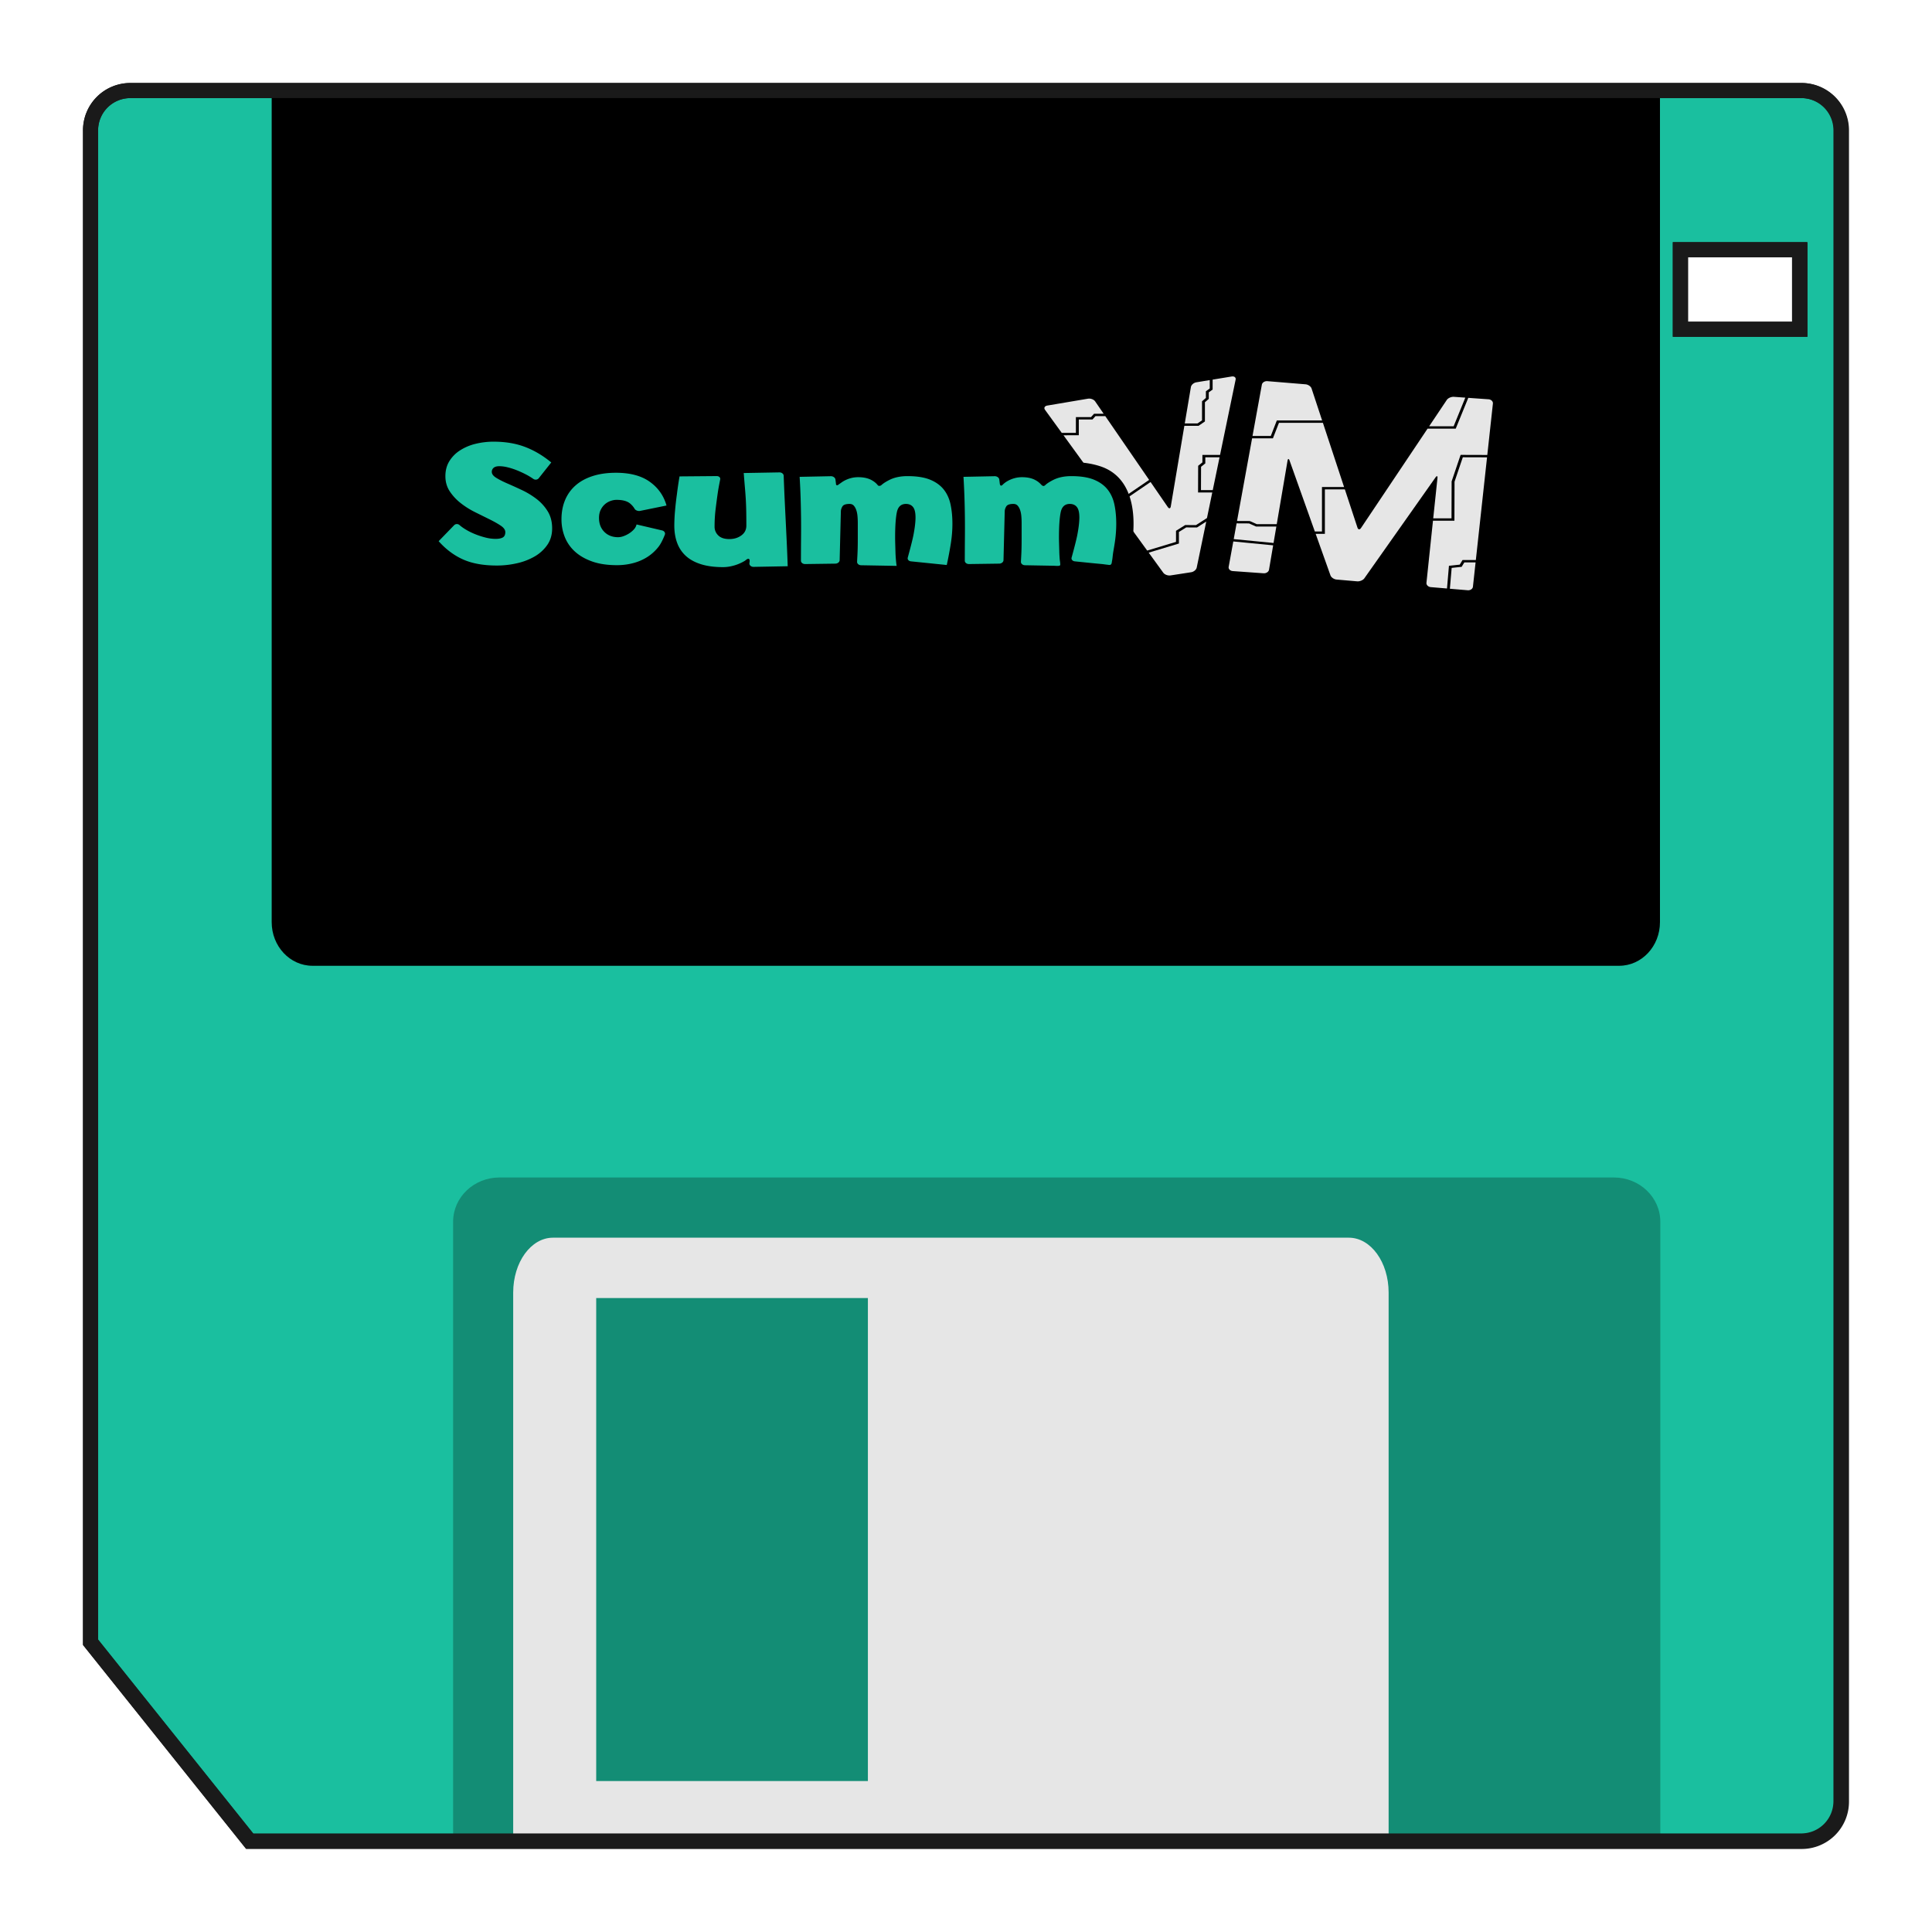 <svg xmlns="http://www.w3.org/2000/svg" xml:space="preserve" width="256" height="256" viewBox="0 0 341.333 341.333"><path d="M318.01 58.181h-21.09v-14.06h21.09zM318.304 16H23.03A7.024 7.024 0 0 0 16 23.03v267.151l28.121 35.152h274.182a7.024 7.024 0 0 0 7.03-7.03V23.03a7.024 7.024 0 0 0-7.03-7.031" style="fill:#1abf9f;fill-opacity:1;fill-rule:nonzero;stroke:#1a1a1a;stroke-width:2.667;stroke-miterlimit:4;stroke-dasharray:none"/><g style="fill:#138d75;fill-opacity:1"><path d="M0 0h-159.999v82.133c0 3.245 2.75 5.867 6.153 5.867H-6.154C-2.751 88 0 85.378 0 82.133Z" style="fill:#138d75;fill-opacity:1;fill-rule:nonzero;stroke:none" transform="matrix(1.333 0 0 -1.333 293.332 325.333)"/></g><path d="M0 0h184v-109.884c0-3.198-2.419-5.783-5.412-5.783H5.412c-2.993 0-5.412 2.585-5.412 5.783z" style="fill:#000;fill-opacity:1;fill-rule:nonzero;stroke:none" transform="matrix(1.333 0 0 -1.333 48 16.444)"/><path d="M153.333 314.667h-48v-85.334h48zm84.97-96H97.697c-3.888 0-7.03 4.334-7.03 9.697v96.97h154.666v-96.97c0-5.363-3.142-9.697-7.03-9.697" style="fill:#e6e6e6;fill-opacity:1;fill-rule:nonzero;stroke:none;stroke-width:1.333"/><path d="m0 0-4.399-24.143a.61.61 0 0 1 .173-.54.92.92 0 0 1 .603-.264l4.075-.29c.486-.035.936.258 1.003.653l2.38 14 5.263-14.775c.128-.358.583-.669 1.036-.708l2.718-.237c.45-.039.981.182 1.207.502l9.171 13.003-1.418-13.472q-.004-.032-.003-.063c0-.375.351-.7.815-.739l4.884-.413a1.02 1.02 0 0 1 .656.161.69.69 0 0 1 .32.496l2.648 24.275a.64.64 0 0 1-.207.535.97.97 0 0 1-.609.26l-4.584.325c-.452.033-.976-.197-1.194-.522L13.175-18.923l-.002-.002v.001L7.092-.485c-.119.362-.57.675-1.027.712L1.012.643C.526.683.072.395 0 0" style="fill:#e6e6e6;fill-opacity:1;fill-rule:nonzero;stroke:none" transform="matrix(1.333 0 0 -1.333 222.59 67.916)"/><path d="m0 0-3.392.011-.146.001-.04-.116-1.143-3.378-.007-.02v-.021l-.016-4.876h-2.423l.563 5.347c.03.287-.089.318-.265.069l-9.427-13.367c-.176-.249-.607-.428-.957-.398l-2.719.236c-.35.031-.718.282-.816.559l-1.958 5.496h1.219v5.896h2.648l1.671-5.068c.092-.278.306-.299.475-.046l8.816 13.163h3.733l.044.108 1.62 3.974 2.681-.19c.352-.025.613-.281.582-.568Zm-1.518-13.921h-1.763l-.053-.087-.318-.528-1.276-.137-.156-.017-.011-.128-.247-2.88-2.141.181c-.35.029-.613.289-.582.576l.865 8.228h2.841v.157l.016 5.011 1.097 3.241 3.212-.01zm-1.081-4.009-2.361.199.237 2.763 1.223.131.102.011.045.076.311.515h1.49l-.352-3.227c-.031-.287-.344-.498-.695-.468M-26.207-.74c-.099.276-.219.269-.268-.016l-1.431-8.417h-2.64l-.887.394-.043.019-.048.001-1.647.008 1.997 10.958h2.761l.043.109.757 1.946h5.824l2.806-8.509h-2.929v-5.895h-.946zm-3.451-14.941-4.076.291c-.351.025-.596.278-.544.564l.613 3.363 5.283-.514-.55-3.231c-.048-.285-.375-.498-.726-.473m-1.917 6.607.888-.395.043-.019h2.685l-.37-2.177-5.279.513.38 2.087zm2.428 18.856 5.054-.416c.351-.029.713-.28.804-.558l1.396-4.231h-6.001l-.043-.11-.757-1.946h-2.423l1.238 6.795c.052.285.381.495.732.466M-5.37 7.291c.169.253.595.439.947.415l1.509-.108-1.547-3.795h-3.245Zm7.636 1.048c-.485.472-1.165.762-1.916.816l-4.585.326c-1.21.086-2.463-.463-3.046-1.334l-9.067-13.538-4.836 14.663c-.329.996-1.435 1.764-2.691 1.867l-5.053.416c-1.518.125-2.882-.743-3.107-1.976l-4.399-24.143c-.112-.62.094-1.256.566-1.745s1.181-.802 1.945-.856l4.075-.291c1.515-.108 2.866.771 3.075 2.003l1.143 6.721 2.749-7.719c.346-.972 1.448-1.725 2.679-1.832l2.718-.237c1.205-.105 2.47.422 3.076 1.28l4.847 6.872-.676-6.421a2 2 0 0 1-.01-.197c0-1.169 1.094-2.181 2.54-2.304l4.884-.413c.755-.064 1.493.118 2.078.513.585.394.944.951 1.012 1.569L2.914 6.654c.067.614-.164 1.212-.648 1.685" style="fill:#000;fill-opacity:1;fill-rule:nonzero;stroke:none" transform="matrix(1.333 0 0 -1.333 262.766 80.38)"/><path d="m0 0-4.692-.773c-.453-.075-.856-.426-.919-.8l-2.65-15.74-9.567 13.917c-.227.331-.762.53-1.217.453l-5.403-.913c-.247-.041-.44-.161-.53-.328-.09-.166-.068-.364.061-.541l15.681-21.601c.235-.324.774-.522 1.225-.453l2.736.423c.452.07.865.414.942.785L.825-.654a.51.51 0 0 1-.184.52C.483-.008.249.041 0 0" style="fill:#e6e6e6;fill-opacity:1;fill-rule:nonzero;stroke:none" transform="matrix(1.333 0 0 -1.333 217.54 66.24)"/><path d="m0 0-2.066-9.981h-2.338v-.993l-.506-.404-.057-.046v-.066l-.012-3.314-.001-.157h1.883l-.702-3.389-1.457-.936-1.361.009-.066.001-.052-.033-1.092-.684-.075-.047v-1.467l-3.82-1.153-4.263 5.872 4.712 3.214 2.276-3.309c.172-.252.353-.224.401.062l1.801 10.697h1.883l.054.037.719.493.069.047v2.546l.459.401.052.045v.865l.446.323.064.047v1.317l2.527.416C-.176.47.059.284 0 0m-4.583-11.556.506.404.058.047v.81h1.888l-.901-4.352h-1.562zm-.575-13.361c-.058-.284-.39-.561-.736-.614l-2.736-.423c-.347-.053-.777.106-.957.354l-1.935 2.665 3.879 1.171.126.037v1.532l.963.603 1.362-.009h.068l.052.033 1.178.757zM-24.969-3.442l5.404.913c.345.058.769-.1.941-.351l1.133-1.648h-1.279l-.057-.064-.34-.379h-2.005v-2.093h-1.872l-2.225 3.065c-.18.248-.045.499.3.557m3.989-3.936h.193v2.092h1.815l.057.064.34.38h1.3l5.811-8.453-4.719-3.219-6.633 9.135zM-5.929-.982c.048.285.37.565.715.622l1.782.294v-1.113l-.447-.323-.064-.047v-.882l-.459-.4-.052-.046V-5.4l-.597-.409h-1.691Zm7.553 2.778c-.516.409-1.244.583-1.948.468l-5.948-.98c-.909-.15-1.602-.753-1.729-1.504l-1.957-11.628-7.079 10.298c-.465.676-1.412 1.029-2.341.872l-6.659-1.125c-.69-.117-1.268-.499-1.553-1.026-.285-.526-.24-1.133.12-1.629l16.336-22.502c.468-.645 1.378-.981 2.279-.842l3.995.617c.897.139 1.592.719 1.745 1.454L2.256.22c.12.578-.117 1.168-.632 1.576" style="fill:#000;fill-opacity:1;fill-rule:nonzero;stroke:none" transform="matrix(1.333 0 0 -1.333 218.304 67.065)"/><path d="M0 0c3.855-1.259 4.869-5.387 4.25-10.066-.269-2.029-.323-4.575-2.75-4.854-.826-.094-1.758.067-2.625.153-.778.078-1.669.333-2.437.256-.467-.047-.823-.358-1.25-.46-.949-.228-2.13-.102-3.437-.102-.799 0-1.611-.011-2.312.102-.423.068-.857.33-1.313.358-.416.025-.838-.163-1.312-.205-1.272-.11-2.979-.144-4.312-.051-.478.034-1.005.261-1.437.256-.426-.006-.904-.264-1.375-.307-1.671-.151-3.427.527-4.875.409-.674-.056-1.356-.545-2.25-.613-1.288-.099-3.405-.038-4.687.153-.48.071-.973.332-1.437.358-.42.023-.899-.169-1.375-.205-1.214-.092-2.732-.101-3.999-.051-.365.015-.731.119-1.063.102-.575-.029-1.144-.355-1.687-.409a26 26 0 0 0-4.437-.051c-.487.041-.982.251-1.5.256-.702.006-1.353-.265-1.937-.307-3.377-.24-5.92 1.086-7.624 2.606-.754-.296-1.237-.843-1.938-1.226-3.132-1.715-8.478-1.221-11.248.562-.394.253-.955 1.028-1.438 1.022-.411-.006-1.129-.789-1.5-1.022-1.475-.925-3.462-1.601-5.937-1.738-3.723-.204-6.698.934-8.624 2.402-.986.754-2.41 1.99-1.749 3.525.339.79 1.334 1.598 2.062 2.3.268.258.67.511.687.766.032.46-.888 1.145-1.125 1.482-1.074 1.532-1.418 4.06-.375 5.978 1.244 2.286 4.528 3.941 8.999 3.679 1.705-.1 3.454-.529 4.937-1.227 2.119-.995 4.316-1.916 3.625-4.547.893.157 1.406.676 2.187.971 2.716 1.025 7.062.952 9.562-.358.313-.165.794-.559 1.062-.562.497-.005 1.108.814 1.562.971 1.018.351 4.292.37 5.75.255.58-.045 1.175-.378 1.625-.357.489.022 1.12.518 1.499.613 1.166.292 4.752.411 6.062.102.431-.101.891-.515 1.375-.562.461-.045 1.061.135 1.563.153.93.036 1.976.087 2.874.051.649-.025 1.262-.327 1.875-.357.57-.028 1.251.209 1.875.204.5-.003 1.074-.101 1.562-.204.465-.098.93-.36 1.312-.358.571.003 1.182.354 1.688.46 1.749.367 3.696.286 5.499-.255.404-.122 1.135-.667 1.562-.665.507.003 1.103.722 1.563.869 1.279.408 3.167.354 4.687.307.685-.022 1.299-.331 1.937-.358.567-.023 1.173.197 1.75.205.546.007 1.073-.102 1.562-.205.493-.104 1.013-.353 1.375-.358.484-.005.961.311 1.375.409C-4.174.699-1.929.63 0 0" style="fill:#000;fill-opacity:1;fill-rule:nonzero;stroke:none" transform="matrix(1.333 0 0 -1.333 194.379 82.377)"/><path d="M0 0q-.244 1.161-.906 1.994-.661.832-1.812 1.303-1.15.468-2.991.469-1.381 0-2.373-.493a7 7 0 0 1-.495-.269 5 5 0 0 1-.431-.29c-.113-.086-.258-.292-.435-.25-.127.03-.239.146-.313.23a2.7 2.7 0 0 1-.67.52q-.72.411-1.812.411a3.7 3.7 0 0 1-1.036-.141 4 4 0 0 1-.877-.364 3 3 0 0 1-.632-.469q-.04-.04-.082-.077c-.041-.034-.105-.081-.17-.069-.073.014-.116.103-.133.156-.029.093-.032.191-.043.286l-.047.369c-.031.247-.306.445-.611.439l-4.134-.083q.085-1.431.129-2.745.043-1.314.058-2.663.014-1.35 0-2.851c-.01-1.001-.014-2.856-.014-2.856-.001-.249.248-.449.553-.445l4.012.056c.305.004.559.211.565.46l.161 6.445q0 .329.201.669t.949.34q.346 0 .547-.211.2-.211.331-.563.129-.352.172-.81.043-.457.043-.95v-1.994q0-.774-.014-1.349t-.043-1.08c-.019-.336-.037-.709-.037-.709-.011-.249.229-.457.533-.462h.009l.456-.008.986-.018 1.206-.021 1.139-.021c.233-.004.505-.045.734-.002.192.037.15.161.145.288-.007.19-.05.377-.066.566q-.043.516-.057 1.056l-.029 1.032q-.015.493-.015.798 0 2.253.231 3.355Q-6.888.083-5.91.082q.604 0 .934-.41.331-.411.331-1.373 0-.915-.273-2.335c-.183-.946-.754-2.996-.754-2.996-.068-.243.124-.466.426-.497l.387-.04 1.945-.198c.411-.042.823-.078 1.235-.117.25-.024.497-.069.746-.092.154-.014.35-.078.474.035.118.107.111.304.139.438.042.2.066.403.087.605.031.311.079.614.133.923q.068.388.128.778a17 17 0 0 1 .216 2.651Q.244-1.161 0 0m-22.621 1.994q-.663.832-1.812 1.303-1.151.468-2.991.469-1.381 0-2.374-.493a7 7 0 0 1-.514-.281 4 4 0 0 1-.428-.291c-.1-.077-.187-.196-.333-.217-.037-.005-.075-.012-.114-.009-.134.01-.17.083-.239.164-.191.227-.44.418-.716.575q-.718.411-1.812.411-.546 0-1.035-.141a4 4 0 0 1-.877-.364c-.219-.125-.408-.277-.616-.412-.103-.066-.144-.157-.288-.149-.149.008-.127.163-.138.246l-.038.295-.027.216c-.032.247-.307.445-.611.439l-4.135-.083q.087-1.432.129-2.745t.058-2.663q.014-1.35 0-2.851c-.01-1.001-.014-2.856-.014-2.856 0-.249.248-.449.553-.445l4.012.055c.305.005.559.212.565.46l.161 6.446q0 .329.202.669.2.34.949.34.345 0 .546-.211.201-.212.331-.563.13-.353.173-.81t.043-.95v-1.994q0-.775-.014-1.349a36 36 0 0 0-.044-1.08c-.019-.336-.036-.709-.036-.709-.012-.249.228-.457.532-.462l4.71-.084q-.058.351-.1.868-.044.516-.058 1.056l-.029 1.032q-.014.493-.014.798 0 2.252.23 3.355t1.208 1.103q.604 0 .935-.411.33-.41.331-1.372 0-.916-.274-2.335c-.182-.947-.754-2.996-.754-2.996-.067-.243.124-.467.426-.497l4.743-.484q.317 1.454.532 2.816.216 1.36.216 2.651 0 1.384-.244 2.545-.245 1.162-.906 1.995m-20.954-3.959q-.073 1.46-.144 2.977a310 310 0 0 0-.114 2.805c-.009.25-.266.45-.571.444l-4.724-.084q.087-1.13.159-1.953t.116-1.577q.042-.753.057-1.553t.015-1.882q0-.825-.664-1.306-.663-.483-1.586-.483-.982 0-1.471.483a1.57 1.57 0 0 0-.491 1.164c0 .814.046 1.578.144 2.377q.145 1.176.289 2.165c.115.753.312 1.717.312 1.717.051.246-.158.445-.463.443l-4.926-.042a50 50 0 0 1-.346-2.354 41 41 0 0 1-.245-2.141 23 23 0 0 1-.101-2.023q0-1.271.375-2.29A4.35 4.35 0 0 1-56.8-6.81q.778-.712 2.004-1.099 1.225-.386 2.928-.386.49 0 1.01.106a5.9 5.9 0 0 1 1.874.73c.122.074.334.308.508.259.225-.065.098-.479.098-.617 0-.25.25-.449.555-.444l4.522.084a238 238 0 0 1-.13 3.242zM-67.546.023a2.3 2.3 0 0 0 .748.446q.415.153.819.153 1.209 0 1.798-.493c.393-.328.571-.664.571-.664.121-.228.462-.366.757-.305l3.489.711q-.546 1.947-2.214 3.144t-4.487 1.197q-1.725 0-3.077-.434-1.353-.434-2.273-1.244A5.25 5.25 0 0 1-72.809.587q-.475-1.139-.475-2.546 0-1.22.431-2.323a5.2 5.2 0 0 1 1.337-1.936q.907-.833 2.287-1.325 1.38-.493 3.307-.493 1.093 0 2.129.27 1.035.27 1.898.821a5.9 5.9 0 0 1 1.51 1.396c.431.563.803 1.561.803 1.561.088.238-.079.489-.372.558l-3.379.79a1.46 1.46 0 0 0-.374-.68 3.2 3.2 0 0 0-.647-.528 3.7 3.7 0 0 0-.733-.352 2.1 2.1 0 0 0-.691-.129q-1.122 0-1.826.704-.705.704-.705 1.853 0 .61.216 1.056t.547.739m-7.568-.911q.591-.954.592-2.273 0-1.272-.65-2.202a5.2 5.2 0 0 0-1.689-1.531 8.3 8.3 0 0 0-2.353-.895 12 12 0 0 0-2.641-.294q-2.656 0-4.461.8-1.803.801-3.247 2.426l2.051 2.117c.19.196.512.204.716.018 0 0 .235-.215.639-.474q.607-.39 1.314-.683.707-.295 1.443-.483a5.5 5.5 0 0 1 1.372-.189q.635 0 .967.189.332.188.332.706 0 .447-.592.848-.593.4-1.472.836l-1.906.943q-1.025.505-1.905 1.189a6.7 6.7 0 0 0-1.473 1.566q-.592.884-.592 2.037 0 1.13.52 1.979a4.5 4.5 0 0 0 1.4 1.424 6.7 6.7 0 0 0 2.036.872 10 10 0 0 0 2.453.294q2.31 0 4.143-.694 1.833-.696 3.479-2.061l-1.661-2.092c-.166-.209-.491-.247-.722-.083 0 0-.417.295-.879.538q-.693.365-1.357.624a9 9 0 0 1-1.242.389 4.7 4.7 0 0 1-1.01.129q-.52 0-.765-.212a.68.68 0 0 1-.245-.541q0-.425.591-.789.592-.366 1.487-.754a68 68 0 0 0 1.92-.871 10.7 10.7 0 0 0 1.92-1.166 6.1 6.1 0 0 0 1.487-1.637" style="fill:#1abf9f;fill-opacity:1;fill-rule:nonzero;stroke:none" transform="matrix(1.333 0 0 -1.333 196.886 89.139)"/><path d="M17.273 12A5.27 5.27 0 0 0 12 17.273v200.364L33.092 244h205.635a5.27 5.27 0 0 0 5.273-5.273V17.273A5.27 5.27 0 0 0 238.727 12zM222.69 33.092h15.819v10.545H222.69z" style="fill:none;fill-opacity:1;fill-rule:nonzero;stroke:#1a1a1a;stroke-width:2;stroke-miterlimit:4;stroke-dasharray:none" transform="scale(1.333)"/></svg>
